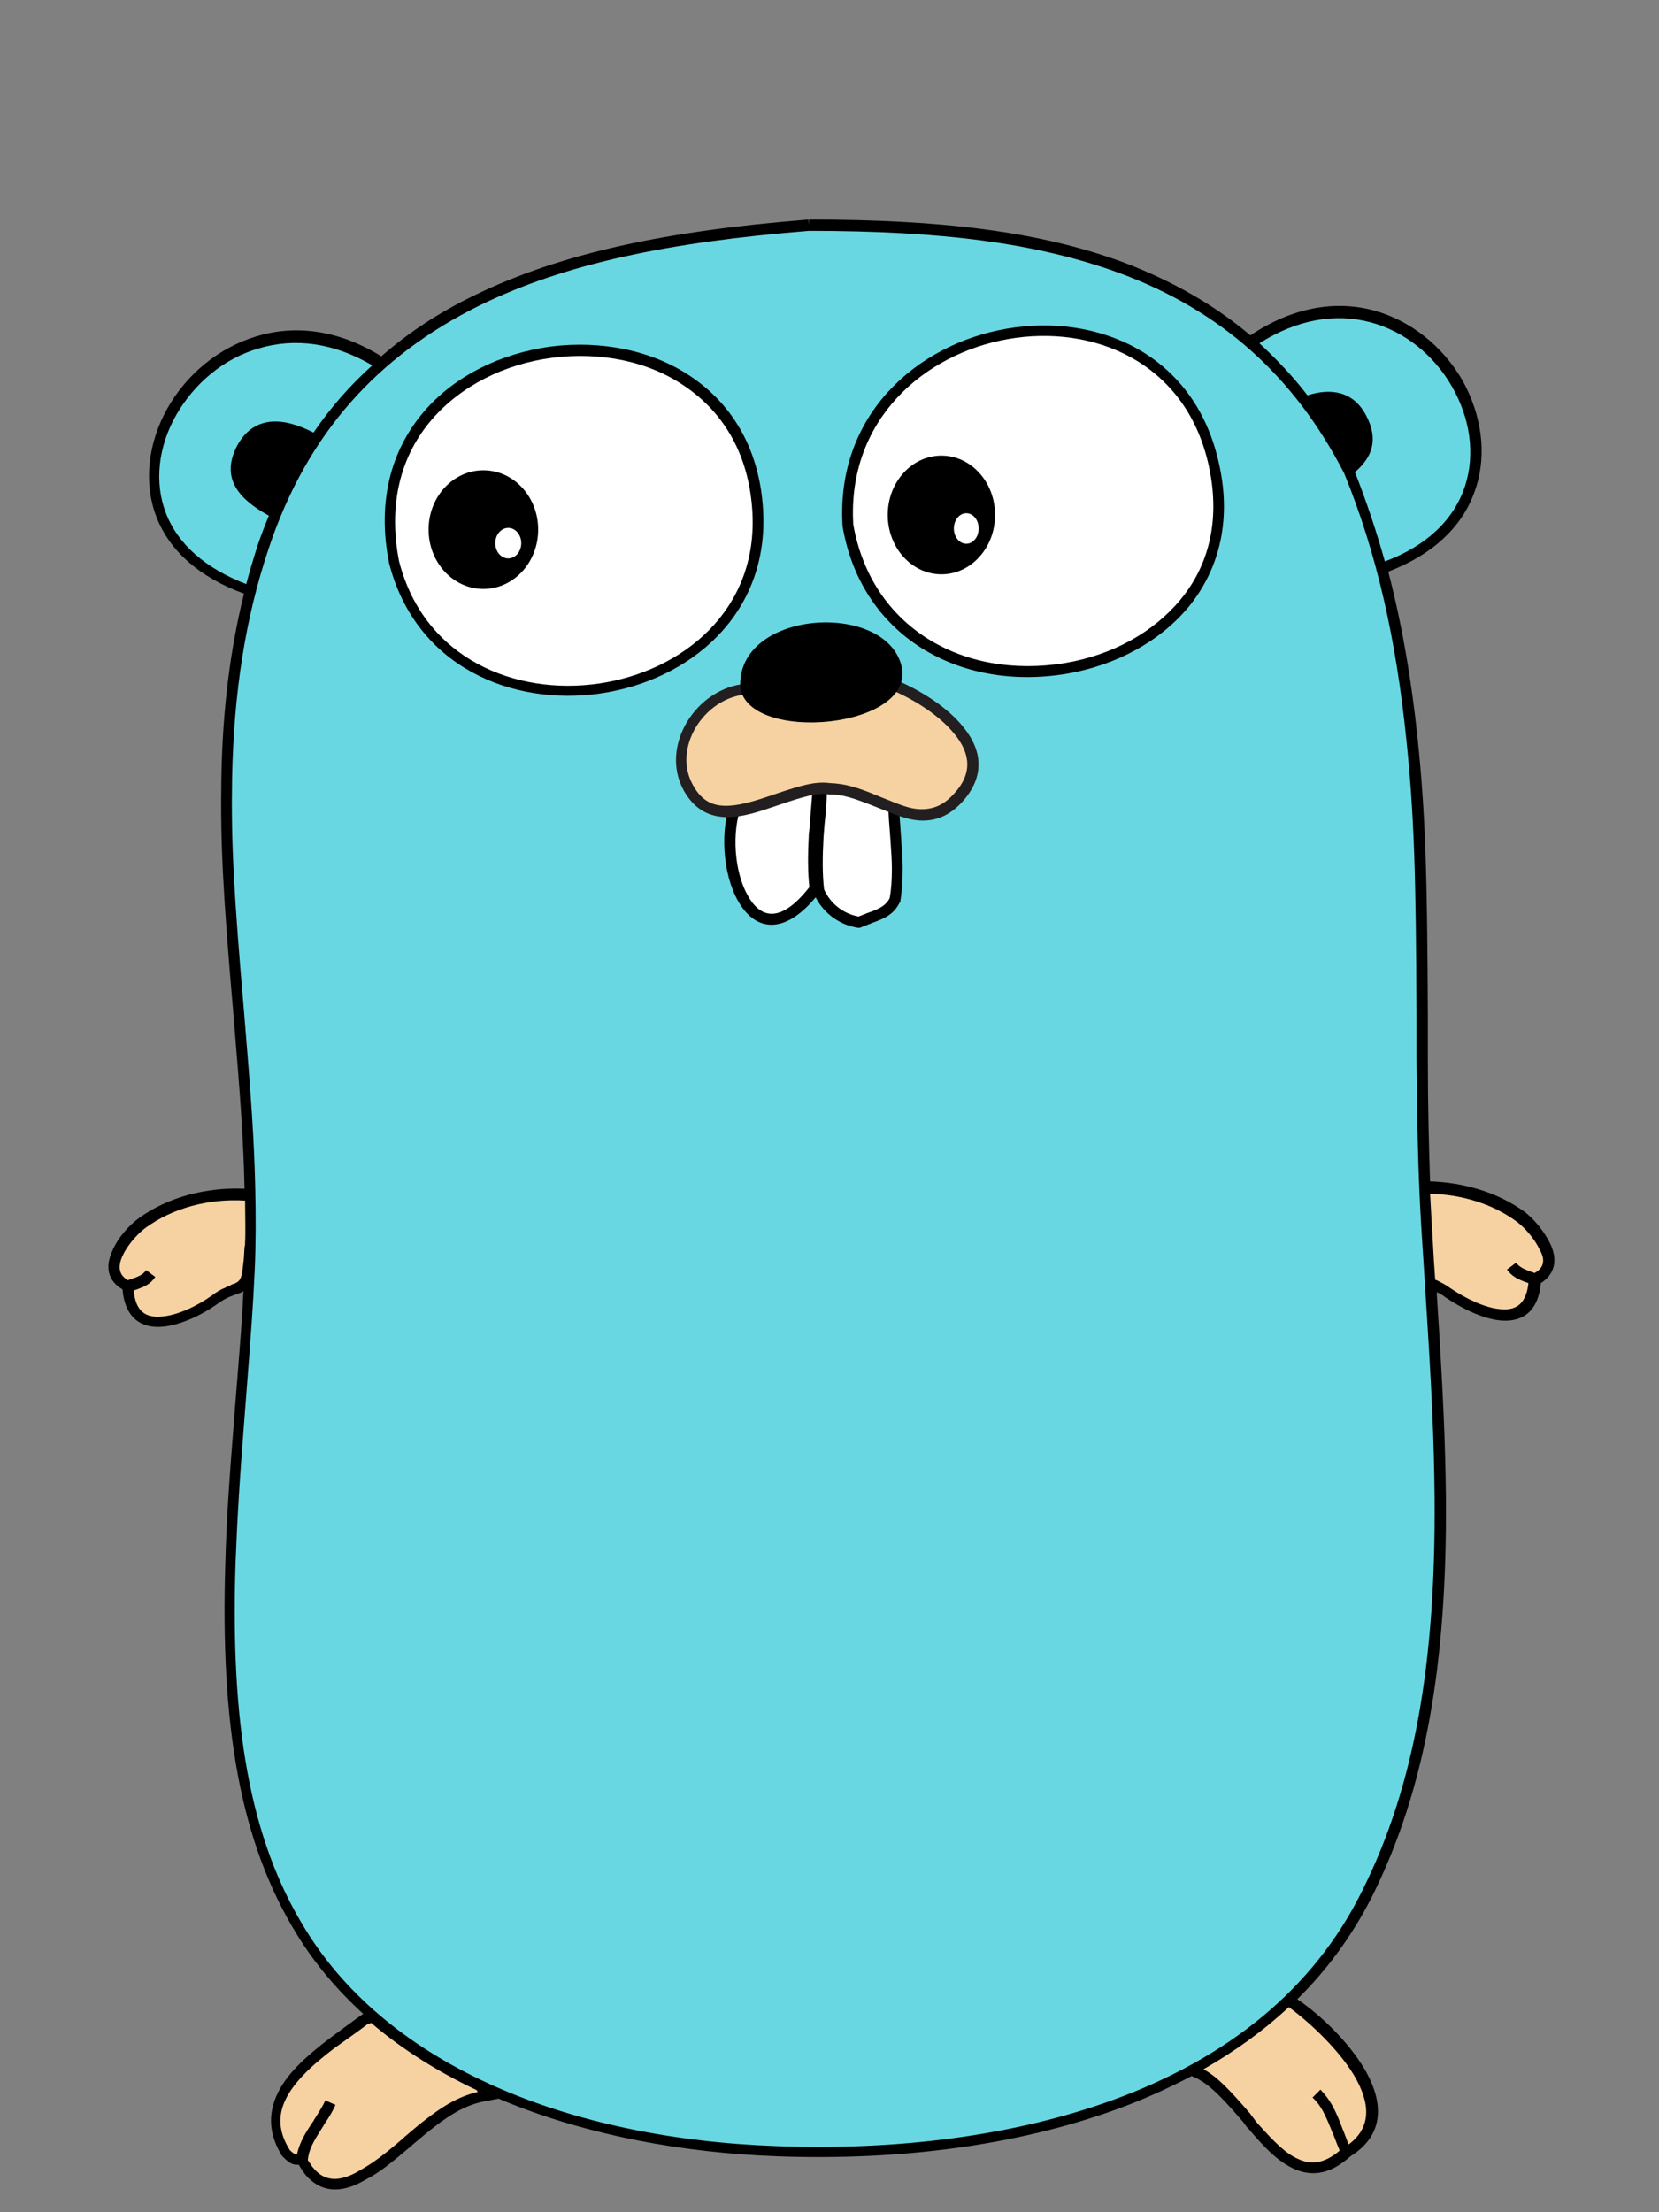 <svg width="30" height="40" viewBox="0 0 30 40" fill="none" xmlns="http://www.w3.org/2000/svg">
<rect x="0" y="0" width="30" height="40" fill="#808080" stroke="none"/>
<path d="M2.297 23.252C2.348 24.304 3.4 23.814 3.87 23.487C4.32 23.17 4.453 23.436 4.494 22.823C4.524 22.414 4.565 22.015 4.545 21.607C3.86 21.545 3.124 21.709 2.562 22.118C2.266 22.322 1.734 22.997 2.296 23.252H2.297ZM23.275 36.189C24.082 36.689 25.564 38.202 24.348 38.937C23.183 40 22.529 37.762 21.507 37.456C21.947 36.853 22.498 36.301 23.275 36.189ZM8.826 37.895C7.876 38.038 7.344 38.897 6.547 39.336C5.801 39.775 5.515 39.193 5.454 39.07C5.342 39.019 5.352 39.121 5.168 38.937C4.473 37.844 5.883 37.047 6.619 36.505C7.641 36.301 8.285 37.19 8.826 37.895ZM27.761 23.119C27.71 24.172 26.657 23.681 26.187 23.354C25.738 23.037 25.605 23.303 25.564 22.69C25.533 22.281 25.492 21.883 25.513 21.474C26.198 21.413 26.933 21.576 27.495 21.985C27.782 22.189 28.323 22.864 27.761 23.119" fill="#F6D2A2"/>
<path d="M24.971 10.285C28.619 8.997 25.768 4 22.59 6.207C20.506 4.419 17.635 4.092 14.62 4.092C11.667 4.327 8.857 4.869 6.895 6.586C3.727 4.542 0.805 9.447 4.524 10.683C3.482 14.73 4.667 18.858 4.504 22.976C4.35 26.675 3.38 31.631 5.434 34.952C7.181 37.793 10.941 38.804 14.038 38.917C17.992 39.06 22.785 38.089 24.706 34.257C26.545 30.609 26.034 26.062 25.799 22.128C25.564 18.153 26.003 14.117 24.971 10.284L24.971 10.285Z" fill="#69D7E2"/>
<path d="M28.037 22.496C27.935 22.281 27.741 22.036 27.557 21.903C27.087 21.566 26.484 21.382 25.86 21.361C25.84 20.728 25.82 20.033 25.82 19.154V18.357C25.809 15.844 25.779 14.74 25.636 13.36C25.523 12.277 25.349 11.276 25.104 10.336C25.932 10.019 26.474 9.498 26.688 8.823C26.893 8.2 26.79 7.495 26.443 6.872C26.085 6.259 25.513 5.799 24.849 5.615C24.134 5.421 23.357 5.564 22.611 6.064C21.947 5.502 21.18 5.073 20.322 4.746C18.799 4.184 17.032 3.97 14.63 3.97V4.072L14.62 3.97C12.055 4.174 10.155 4.573 8.581 5.339C7.947 5.646 7.386 6.013 6.895 6.443C6.139 5.973 5.352 5.86 4.627 6.085C3.952 6.289 3.37 6.77 3.022 7.393C2.675 8.016 2.593 8.732 2.828 9.345C3.063 9.958 3.605 10.438 4.412 10.734C4.156 11.766 4.024 12.86 4.003 14.066C3.983 15.241 4.034 16.181 4.218 18.306C4.351 19.89 4.402 20.616 4.422 21.494C3.727 21.464 3.032 21.648 2.511 22.026C2.327 22.159 2.123 22.394 2.031 22.619C1.898 22.905 1.949 23.16 2.215 23.313C2.256 23.804 2.532 24.029 2.951 23.988C3.257 23.957 3.625 23.794 3.942 23.569C4.009 23.52 4.081 23.479 4.156 23.446C4.187 23.436 4.208 23.426 4.238 23.416C4.238 23.416 4.299 23.395 4.32 23.385C4.351 23.375 4.381 23.364 4.402 23.344C4.381 23.824 4.34 24.325 4.248 25.47C4.146 26.757 4.095 27.462 4.075 28.249C3.983 31.171 4.33 33.297 5.372 34.983C5.699 35.514 6.098 35.984 6.568 36.413C6.476 36.475 6.088 36.761 5.965 36.853C5.536 37.18 5.24 37.456 5.066 37.762C4.841 38.161 4.841 38.559 5.097 38.978L5.107 38.989L5.117 38.999C5.229 39.111 5.291 39.142 5.372 39.142H5.403C5.413 39.162 5.423 39.172 5.434 39.193C5.464 39.244 5.495 39.285 5.526 39.326C5.781 39.622 6.139 39.694 6.619 39.407C6.874 39.275 7.058 39.121 7.447 38.794L7.467 38.774C8.09 38.243 8.397 38.048 8.857 37.977L9.02 37.946C9.082 37.977 9.143 37.997 9.214 38.028C10.665 38.611 12.351 38.927 14.058 38.989C16.265 39.07 18.391 38.794 20.189 38.14C20.669 37.967 21.119 37.762 21.548 37.538C21.814 37.64 22.039 37.854 22.468 38.355C22.488 38.376 22.488 38.376 22.498 38.396C22.519 38.416 22.519 38.427 22.529 38.437C22.55 38.468 22.58 38.488 22.601 38.519C22.938 38.917 23.163 39.111 23.418 39.224C23.755 39.367 24.082 39.295 24.42 38.989C25.012 38.621 25.053 38.048 24.665 37.394C24.389 36.935 23.909 36.454 23.459 36.148C23.991 35.627 24.45 35.003 24.808 34.298C25.789 32.336 26.167 30.047 26.147 27.104C26.136 26.062 26.095 25.153 25.983 23.416V23.364C26.034 23.385 26.085 23.416 26.136 23.456C26.453 23.671 26.821 23.845 27.128 23.875C27.547 23.916 27.822 23.691 27.863 23.201C28.119 23.038 28.17 22.782 28.037 22.496L28.037 22.496ZM24.788 5.829C25.401 5.993 25.932 6.422 26.259 6.994C26.586 7.567 26.678 8.21 26.494 8.783C26.3 9.385 25.809 9.866 25.043 10.152C24.89 9.605 24.709 9.066 24.502 8.537C24.798 8.282 24.941 7.965 24.706 7.516C24.471 7.066 24.062 7.015 23.643 7.148C23.378 6.8 23.081 6.494 22.775 6.207C23.449 5.778 24.144 5.656 24.788 5.829V5.829ZM3.002 9.283C2.787 8.731 2.859 8.078 3.186 7.505C3.513 6.933 4.044 6.483 4.678 6.3C5.332 6.105 6.037 6.197 6.732 6.606C6.33 6.967 5.973 7.375 5.669 7.822C5.137 7.546 4.596 7.495 4.289 8.057C3.973 8.66 4.34 9.038 4.862 9.324C4.79 9.498 4.719 9.682 4.657 9.866C4.586 10.091 4.514 10.325 4.453 10.561C3.707 10.274 3.216 9.835 3.002 9.283V9.283ZM4.238 23.211C4.228 23.211 4.167 23.232 4.167 23.242C4.136 23.252 4.105 23.262 4.075 23.283C3.993 23.313 3.911 23.364 3.83 23.426C3.543 23.63 3.196 23.783 2.93 23.804C2.624 23.834 2.45 23.702 2.419 23.334C2.634 23.262 2.726 23.211 2.808 23.089L2.644 22.966C2.583 23.048 2.522 23.078 2.338 23.14C2.327 23.14 2.327 23.14 2.317 23.15C2.154 23.058 2.123 22.915 2.215 22.71C2.297 22.526 2.481 22.312 2.634 22.2C3.124 21.842 3.778 21.668 4.432 21.709C4.432 21.964 4.443 22.22 4.432 22.465C4.432 22.496 4.432 22.516 4.422 22.547C4.412 22.69 4.412 22.751 4.402 22.823C4.371 23.119 4.351 23.16 4.238 23.211V23.211ZM7.324 38.631L7.304 38.651C6.926 38.978 6.742 39.111 6.507 39.244C6.118 39.479 5.853 39.428 5.669 39.203C5.638 39.172 5.618 39.132 5.597 39.101C5.587 39.091 5.577 39.07 5.567 39.06V39.05C5.587 38.866 5.659 38.733 5.843 38.447C5.853 38.437 5.853 38.437 5.853 38.426C5.965 38.263 6.016 38.171 6.067 38.059L5.883 37.977C5.843 38.069 5.792 38.151 5.689 38.314C5.679 38.324 5.679 38.324 5.679 38.334C5.495 38.6 5.413 38.764 5.372 38.948H5.362H5.332C5.311 38.937 5.28 38.917 5.24 38.876C4.841 38.242 5.158 37.701 6.057 37.026C6.169 36.945 6.548 36.679 6.65 36.597C6.67 36.597 6.691 36.587 6.711 36.577C7.263 37.047 7.907 37.456 8.622 37.793C8.622 37.803 8.632 37.813 8.642 37.824C8.223 37.926 7.896 38.14 7.324 38.631H7.324ZM24.481 37.517C24.798 38.048 24.788 38.477 24.389 38.774C24.359 38.712 24.338 38.641 24.297 38.539C24.297 38.529 24.297 38.529 24.287 38.518C24.144 38.13 24.052 37.967 23.878 37.783L23.735 37.926C23.888 38.069 23.96 38.222 24.103 38.58C24.103 38.59 24.103 38.59 24.113 38.6C24.164 38.733 24.195 38.815 24.226 38.886C23.96 39.111 23.725 39.152 23.48 39.04C23.265 38.948 23.061 38.753 22.734 38.386C22.713 38.365 22.693 38.334 22.672 38.304C22.662 38.294 22.652 38.283 22.642 38.263C22.621 38.242 22.621 38.242 22.611 38.222C22.233 37.783 22.008 37.548 21.763 37.415C22.335 37.088 22.846 36.72 23.306 36.291C23.735 36.608 24.215 37.078 24.481 37.517V37.517ZM24.624 34.206C23.745 35.974 22.192 37.221 20.108 37.977C18.33 38.621 16.225 38.886 14.048 38.805C10.298 38.672 7.048 37.364 5.526 34.891C4.504 33.246 4.167 31.151 4.259 28.269C4.289 27.482 4.33 26.777 4.432 25.49C4.545 24.039 4.576 23.62 4.606 22.966C4.627 22.496 4.627 22.015 4.616 21.505C4.596 20.605 4.545 19.89 4.412 18.286C4.228 16.16 4.177 15.23 4.197 14.065C4.228 12.533 4.432 11.184 4.862 9.907C5.556 7.832 6.834 6.432 8.673 5.523C10.216 4.767 12.086 4.378 14.63 4.174C17.011 4.174 18.748 4.389 20.251 4.94C22.049 5.605 23.388 6.769 24.307 8.558C24.9 10.009 25.247 11.572 25.431 13.371C25.574 14.74 25.605 15.844 25.615 18.347V19.144C25.626 20.381 25.646 21.249 25.697 22.118C25.718 22.455 25.728 22.598 25.779 23.405C25.891 25.142 25.932 26.042 25.942 27.084C25.963 30.017 25.595 32.275 24.624 34.206H24.624ZM27.751 23.017C27.741 23.017 27.731 23.007 27.721 23.007C27.537 22.945 27.475 22.904 27.414 22.833L27.25 22.956C27.342 23.078 27.434 23.129 27.639 23.201C27.598 23.569 27.424 23.702 27.128 23.671C26.862 23.65 26.515 23.487 26.229 23.293C26.147 23.232 26.065 23.191 25.983 23.15C25.973 23.15 25.963 23.14 25.953 23.14C25.912 22.578 25.912 22.434 25.891 22.138L25.861 21.586C26.433 21.597 26.995 21.77 27.424 22.087C27.577 22.2 27.761 22.414 27.843 22.598C27.945 22.772 27.925 22.925 27.751 23.017V23.017Z" fill="black"/>
<path d="M16.169 14.63C16.18 15.152 16.282 15.724 16.19 16.276C16.047 16.541 15.781 16.572 15.546 16.674C15.219 16.623 14.943 16.409 14.81 16.102C14.729 15.479 14.831 14.886 14.861 14.263C14.861 14.242 15.25 14.273 15.597 14.375C15.893 14.467 16.169 14.62 16.169 14.63V14.63ZM13.277 14.671C12.991 15.755 13.656 17.522 14.749 16.071C14.667 15.458 14.759 14.866 14.79 14.263C14.8 14.211 13.288 14.6 13.277 14.671V14.671Z" fill="white"/>
<path d="M16.292 15.111C16.271 14.804 16.261 14.682 16.261 14.528V14.457L16.19 14.436L14.902 14.038V13.966L14.769 13.997H14.759V14.007L13.308 14.375L13.257 14.385L13.236 14.436C13.012 14.978 13.063 15.796 13.349 16.296C13.676 16.868 14.207 16.879 14.749 16.225C14.824 16.37 14.933 16.496 15.066 16.592C15.199 16.688 15.353 16.751 15.515 16.776H15.546L15.576 16.766C15.617 16.746 15.658 16.735 15.73 16.705C15.74 16.705 15.74 16.705 15.75 16.695C16.047 16.593 16.169 16.511 16.271 16.317L16.282 16.306V16.286C16.312 16.102 16.323 15.908 16.323 15.693C16.323 15.54 16.312 15.397 16.292 15.111V15.111ZM14.657 14.733C14.647 14.917 14.636 14.988 14.626 15.09C14.606 15.469 14.606 15.755 14.636 16.041C14.156 16.654 13.778 16.654 13.523 16.194C13.277 15.765 13.226 15.039 13.41 14.559L14.698 14.232C14.688 14.365 14.677 14.498 14.657 14.733V14.733ZM16.087 16.245C16.016 16.368 15.924 16.429 15.679 16.511C15.668 16.511 15.668 16.511 15.658 16.521C15.597 16.541 15.556 16.562 15.525 16.572C15.249 16.521 15.014 16.337 14.902 16.082C14.871 15.806 14.871 15.52 14.892 15.142C14.902 15.039 14.902 14.968 14.923 14.784C14.943 14.549 14.953 14.406 14.953 14.273L16.067 14.61C16.067 14.743 16.077 14.866 16.098 15.131C16.118 15.407 16.128 15.55 16.128 15.714C16.128 15.908 16.118 16.082 16.087 16.245Z" fill="black"/>
<path d="M7.127 10.178C8.067 13.837 13.922 12.897 13.697 9.228C13.431 4.834 6.227 5.682 7.126 10.178" fill="white"/>
<path d="M13.799 9.218C13.738 8.155 13.268 7.328 12.491 6.806C11.796 6.336 10.877 6.152 9.967 6.265C9.058 6.388 8.22 6.796 7.668 7.44C7.055 8.155 6.82 9.095 7.035 10.179L7.127 10.158L7.035 10.179C7.995 13.939 14.024 13.03 13.799 9.218ZM7.218 10.158C7.014 9.126 7.239 8.247 7.811 7.583C8.332 6.98 9.119 6.582 9.988 6.469C10.856 6.357 11.725 6.531 12.379 6.98C13.104 7.471 13.544 8.237 13.605 9.249C13.82 12.815 8.128 13.673 7.219 10.158H7.218Z" fill="black"/>
<path d="M8.741 10.649C9.289 10.649 9.732 10.168 9.732 9.576C9.732 8.983 9.289 8.503 8.741 8.503C8.194 8.503 7.75 8.983 7.75 9.576C7.75 10.168 8.194 10.649 8.741 10.649Z" fill="black"/>
<path d="M9.191 10.097C9.32 10.097 9.426 9.973 9.426 9.821C9.426 9.669 9.32 9.545 9.191 9.545C9.061 9.545 8.956 9.669 8.956 9.821C8.956 9.973 9.061 10.097 9.191 10.097Z" fill="white"/>
<path d="M15.338 9.495C16.063 13.694 22.93 12.581 21.939 8.35C21.05 4.549 15.092 5.601 15.338 9.495" fill="white"/>
<path d="M22.031 8.33C21.121 4.416 14.991 5.489 15.236 9.505V9.515C15.573 11.497 17.341 12.509 19.292 12.182C20.181 12.029 20.978 11.6 21.5 10.966C22.072 10.261 22.276 9.352 22.031 8.33V8.33ZM21.346 10.843C20.856 11.436 20.11 11.845 19.262 11.988C17.412 12.294 15.757 11.344 15.43 9.484C15.205 5.704 20.989 4.692 21.847 8.371C22.072 9.341 21.888 10.189 21.346 10.843V10.843Z" fill="black"/>
<path d="M17.024 10.384C17.56 10.384 17.994 9.903 17.994 9.311C17.994 8.718 17.56 8.238 17.024 8.238C16.488 8.238 16.053 8.718 16.053 9.311C16.053 9.903 16.488 10.384 17.024 10.384Z" fill="black"/>
<path d="M17.474 9.832C17.598 9.832 17.698 9.708 17.698 9.556C17.698 9.404 17.598 9.28 17.474 9.28C17.349 9.28 17.249 9.404 17.249 9.556C17.249 9.708 17.349 9.832 17.474 9.832Z" fill="white"/>
<path d="M13.488 12.464C12.681 12.535 12.027 13.486 12.446 14.242C12.998 15.243 14.234 14.15 15.001 14.252C15.89 14.273 16.615 15.192 17.32 14.416C18.107 13.557 16.983 12.719 16.094 12.351L13.488 12.464Z" fill="#F6D2A2"/>
<path d="M17.422 13.149C17.146 12.801 16.666 12.484 16.145 12.27L16.125 12.259H16.104L13.488 12.362C12.579 12.443 11.925 13.496 12.364 14.293C12.538 14.6 12.773 14.753 13.09 14.773C13.325 14.784 13.57 14.732 13.948 14.6C13.979 14.589 14.02 14.579 14.071 14.559C14.582 14.385 14.786 14.334 14.99 14.364H15.001C15.246 14.364 15.45 14.436 15.838 14.589C16.268 14.763 16.401 14.814 16.615 14.835C16.912 14.855 17.167 14.753 17.402 14.497C17.8 14.058 17.78 13.588 17.422 13.149V13.149ZM17.249 14.354C17.055 14.569 16.86 14.64 16.625 14.63C16.441 14.62 16.319 14.569 15.91 14.405C15.501 14.232 15.277 14.17 15.011 14.16C14.755 14.129 14.541 14.181 13.999 14.364C13.948 14.385 13.907 14.395 13.877 14.405C13.131 14.661 12.773 14.64 12.528 14.191C12.16 13.527 12.722 12.627 13.488 12.556L16.074 12.454C16.564 12.658 17.003 12.954 17.259 13.271C17.565 13.639 17.576 14.007 17.249 14.354V14.354Z" fill="#231F20"/>
<path d="M16.298 12.024C15.982 10.86 13.325 11.033 13.386 12.423C13.519 13.455 16.605 13.179 16.298 12.024Z" fill="black"/>
</svg>

